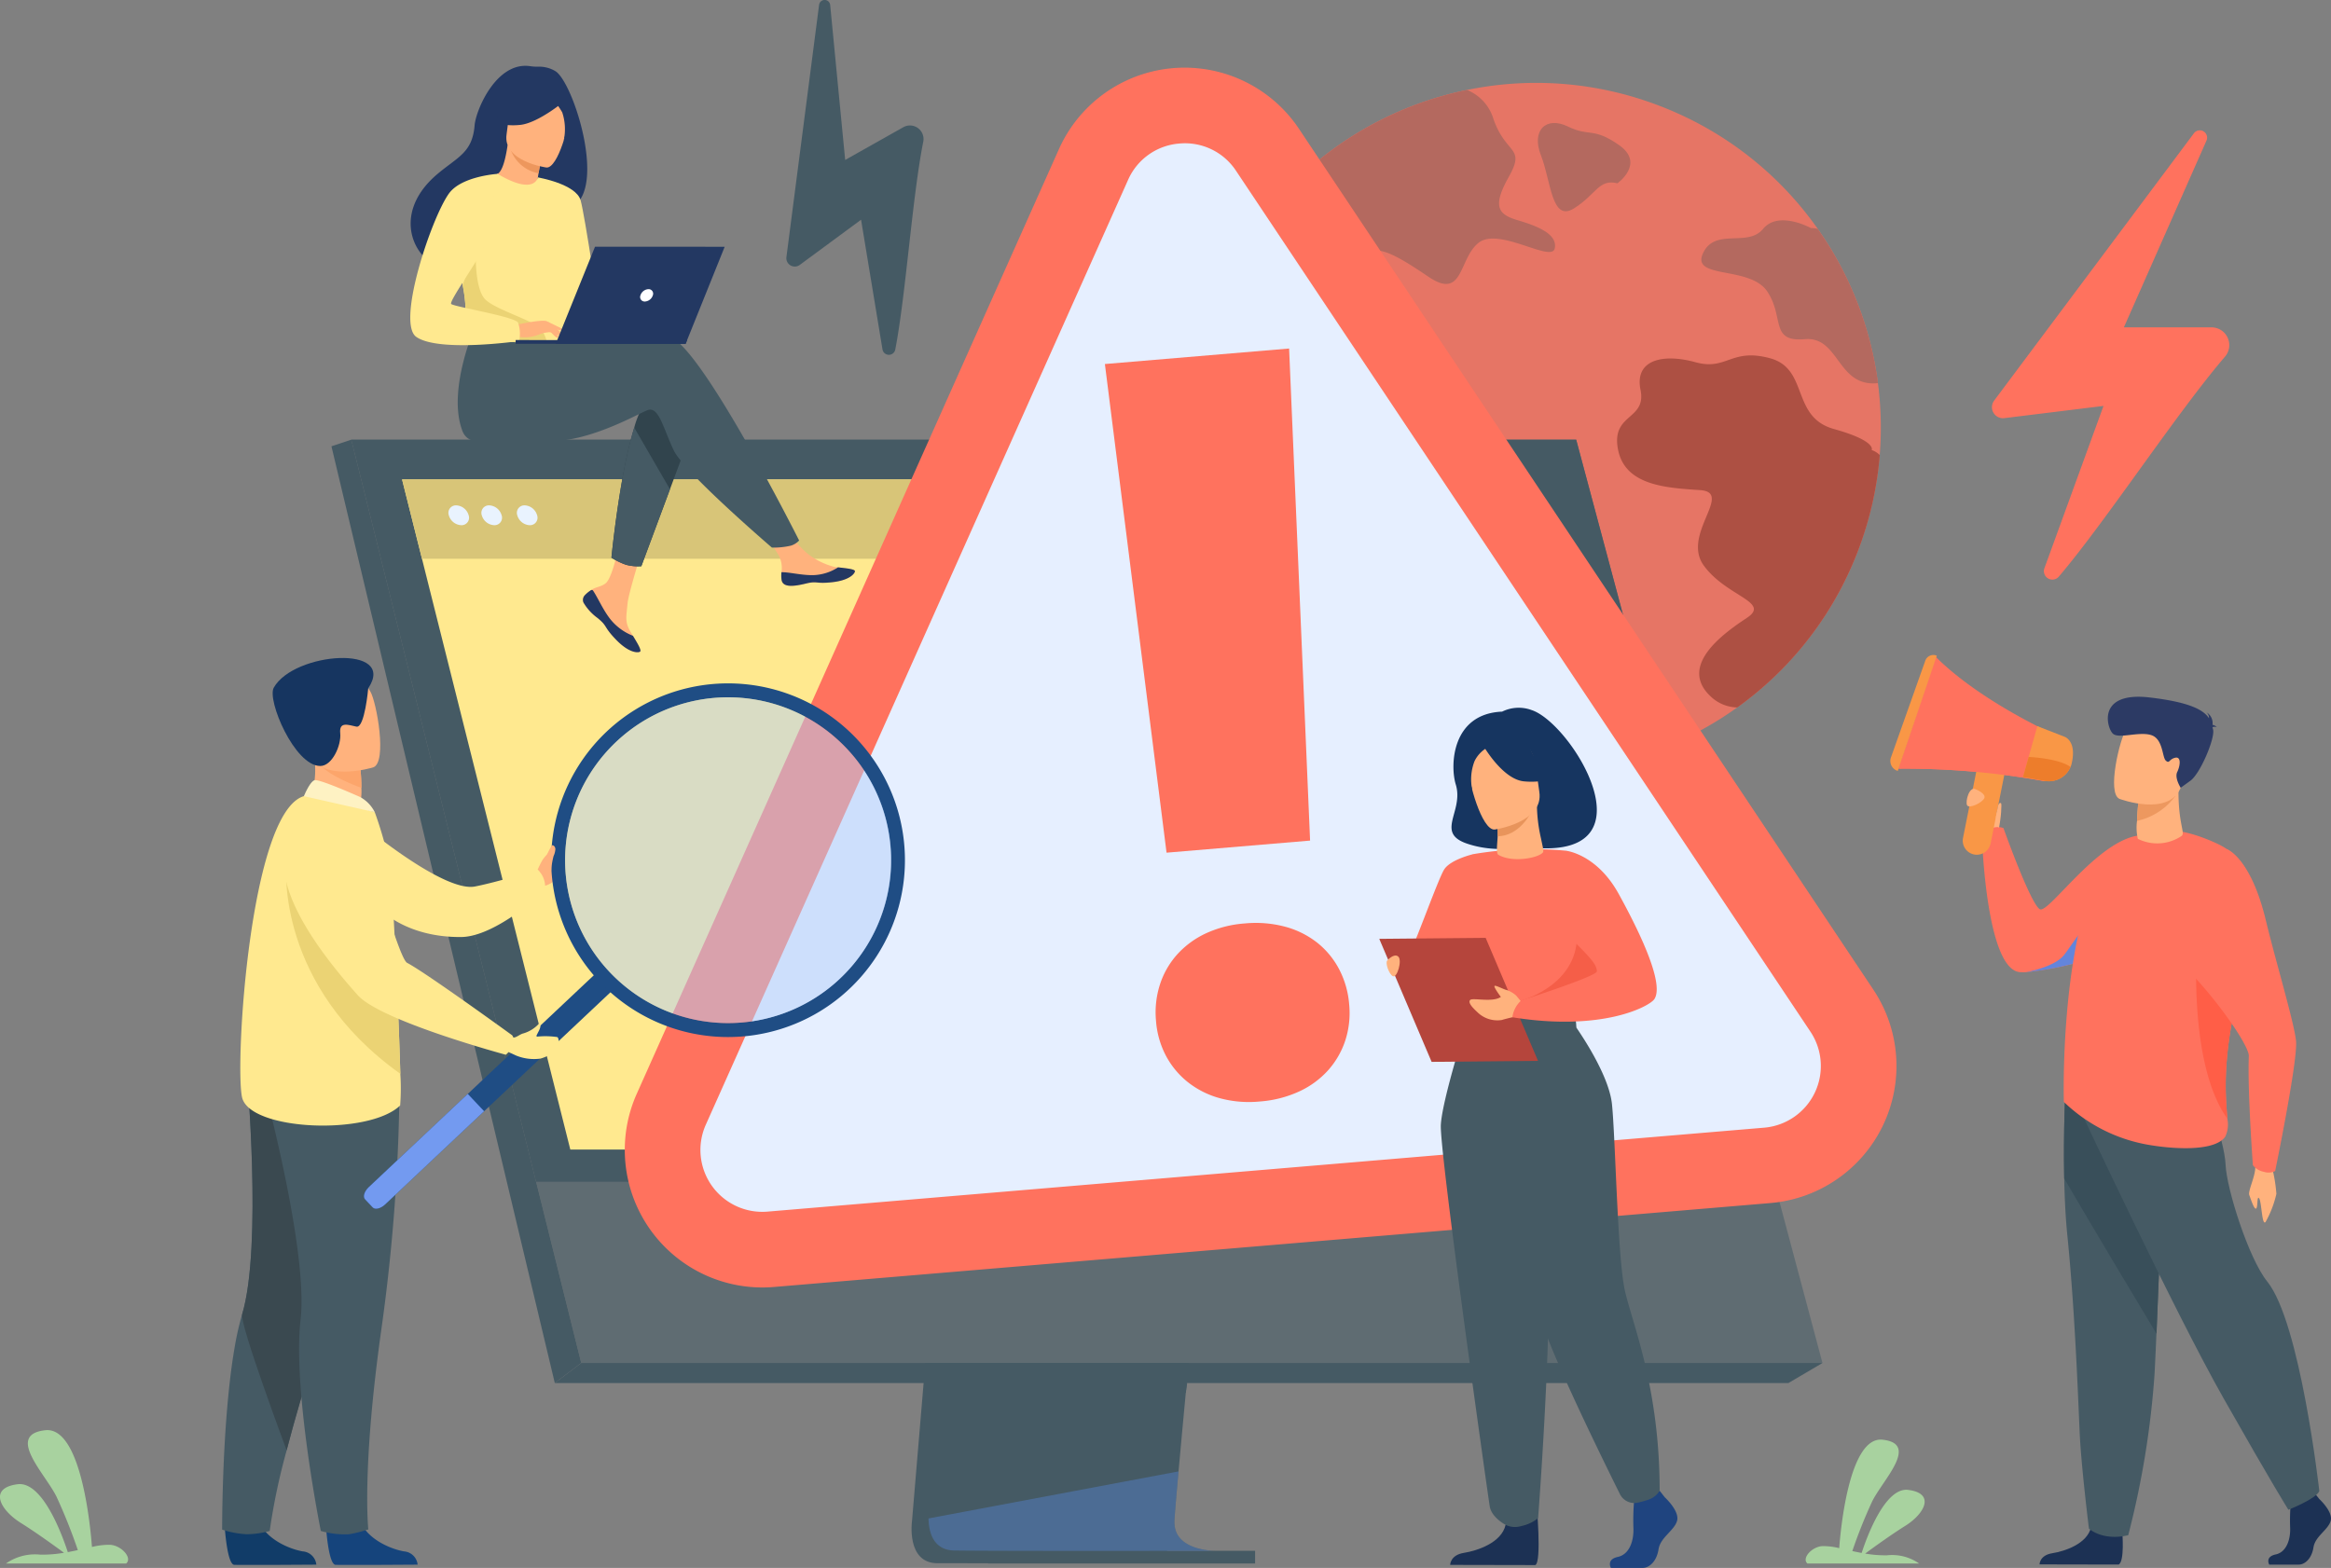 <svg xmlns="http://www.w3.org/2000/svg" width="274.9" height="184.944" viewBox="0 0 274.9 184.944">
  <rect x="0" y="0" width="274.9" height="184.944" fill="#808080" stroke="none"/>
  <g id="Grupo_140315" data-name="Grupo 140315" transform="translate(-375.871 -204.218)">
    <g id="Grupo_140299" data-name="Grupo 140299" transform="translate(516.371 213.998)" opacity="0.8">
      <path id="Trazado_201352" data-name="Trazado 201352" d="M1568.48,640.1a40.932,40.932,0,0,1-3.119,6.656,40.659,40.659,0,0,1-75.643-17.779,39.927,39.927,0,0,1,.051-6.2,40.941,40.941,0,0,1,6.13-18.264c.016-.028.035-.054.052-.083a40.755,40.755,0,0,1,23.172-17.305c.992-.284,2-.531,3.013-.738a40.426,40.426,0,0,1,22.031,1.625q1.458.53,2.847,1.158a40.374,40.374,0,0,1,16.476,13.6h0a40.8,40.8,0,0,1,6.5,14.751q.374,1.705.6,3.445a40.462,40.462,0,0,1-2.116,19.132Z" transform="translate(-1489.621 -585.559)" fill="#ff725e"/>
      <g id="Grupo_140298" data-name="Grupo 140298" transform="translate(6.278 0.832)">
        <path id="Trazado_201353" data-name="Trazado 201353" d="M1562.228,609.527c-2.4,1.86-1.765,6.838-5.923,4.032s-6.768-4.331-7.945-1.883,2.506,3.789,1.536,6.457-2.943,2.95-5.022.759-2.141-4.3-5.51-4.229-4.807-1.316-4.643-3.845a3.56,3.56,0,0,0-.111-1.173c.017-.029.035-.054.052-.083a40.758,40.758,0,0,1,23.172-17.305c.992-.284,2-.531,3.013-.738a5.346,5.346,0,0,1,3.1,3.389c1.467,4.274,3.845,3.268,1.825,6.849s-1.189,4.458,1.016,5.116,4.747,1.581,4.4,3.326S1564.63,607.667,1562.228,609.527Z" transform="translate(-1534.61 -591.518)" fill="#c06356"/>
        <path id="Trazado_201354" data-name="Trazado 201354" d="M1878.083,838.317a40.936,40.936,0,0,1-3.119,6.657,40.421,40.421,0,0,1-11.357,12.464,4.639,4.639,0,0,1-3.025-1.192c-4.071-3.637,1.324-7.5,4.165-9.38s-2.434-2.5-5.094-6.167,3.567-8.627-.434-8.895-8.869-.527-9.684-4.815,3.395-3.4,2.658-7.016,2.745-4.288,6.47-3.257,4.183-1.715,8.8-.469,2.443,6.929,7.536,8.348,4.455,2.482,4.455,2.482a2.453,2.453,0,0,1,.955.593A40.722,40.722,0,0,1,1878.083,838.317Z" transform="translate(-1805.502 -784.604)" fill="#b84433"/>
        <path id="Trazado_201355" data-name="Trazado 201355" d="M1941.471,720.915c-4.848.507-4.521-5.546-8.638-5.187-4.15.362-2.374-2.589-4.429-5.638s-8.985-1.4-7.577-4.48,5.277-.671,7.09-2.887,5.647-.1,5.647-.1a2.926,2.926,0,0,1,.8.1s0,0,0,0a40.8,40.8,0,0,1,6.5,14.751Q1941.241,719.176,1941.471,720.915Z" transform="translate(-1866.774 -686.334)" fill="#c06356"/>
        <path id="Trazado_201356" data-name="Trazado 201356" d="M1791.817,626.573s3.292-2.331.2-4.5-3.47-.94-6.034-2.194-4.363.43-3.182,3.412,1.228,7.9,3.877,6.25S1789.608,626.021,1791.817,626.573Z" transform="translate(-1747.847 -615.564)" fill="#c06356"/>
      </g>
    </g>
    <path id="Trazado_201357" data-name="Trazado 201357" d="M483.426,1740.108H497.6c.76-.644-.526-2.108-1.869-2.206a8.28,8.28,0,0,0-2.164.256c-.2-2.591-1.309-14.239-5.508-13.771-4.721.524,0,5.13,1.335,7.856a64.815,64.815,0,0,1,2.508,6.283c-.383.083-.78.164-1.185.239-.626-1.922-2.954-8.384-5.915-8.008-3.476.441-2.079,3.032.385,4.57,1.808,1.131,4.027,2.739,5.082,3.515a15.036,15.036,0,0,1-2.773.222A5.977,5.977,0,0,0,483.426,1740.108Z" transform="translate(-106.85 -1351.467)" fill="#a8d29f"/>
    <path id="Trazado_201358" data-name="Trazado 201358" d="M2022.178,1747.011H2009.01c-.705-.6.488-1.958,1.736-2.049a7.7,7.7,0,0,1,2.01.238c.181-2.407,1.216-13.226,5.116-12.791,4.385.487,0,4.765-1.24,7.3a60.225,60.225,0,0,0-2.33,5.835c.356.077.725.153,1.1.222.581-1.785,2.744-7.787,5.494-7.437,3.229.409,1.931,2.816-.358,4.245-1.679,1.051-3.741,2.544-4.721,3.265a13.987,13.987,0,0,0,2.575.206A5.552,5.552,0,0,1,2022.178,1747.011Z" transform="translate(-1419.983 -1358.371)" fill="#a8d29f"/>
    <g id="Grupo_140300" data-name="Grupo 140300" transform="translate(598.798 281.476)">
      <path id="Trazado_201359" data-name="Trazado 201359" d="M2152.12,1199.978s.313-3.117-1.316-3.01-2.062.854-1.88,1.453a17.009,17.009,0,0,0,1.767,2.581Z" transform="translate(-2139.32 -1179.129)" fill="#ffb27d"/>
      <path id="Trazado_201360" data-name="Trazado 201360" d="M2185.249,1221.761a26.606,26.606,0,0,1-5.685,4.567c-.368.232-.752.466-1.157.7a43.018,43.018,0,0,1-5.316,2.616c-.224.093-.489.194-.785.3a38.279,38.279,0,0,1-9.256,2.137c-.231.009-.45.009-.653,0-4.036-.163-4.528-15.827-4.528-15.827a1.985,1.985,0,0,1,2.523-1.173s3.149,8.846,4.277,9.568c1,.641,6.764-8.092,11.722-8.7C2179.729,1215.539,2185.249,1221.761,2185.249,1221.761Z" transform="translate(-2147.049 -1194.666)" fill="#ff725e"/>
      <path id="Trazado_201361" data-name="Trazado 201361" d="M2216.214,1802.511s.3,3.448-.431,3.807l-9.328-.019s0-1.077,1.5-1.316,4.131-1.116,4.576-3.07S2216.214,1802.511,2216.214,1802.511Z" transform="translate(-2188.856 -1699.03)" fill="#1c3154"/>
      <path id="Trazado_201362" data-name="Trazado 201362" d="M2227.139,1445.051c.046,2.255.154,4.58.366,6.671,1.007,9.918,1.361,21.9,1.506,24.212.251,4.011,1.043,10.418,1.043,10.418s1.572,1.492,4.635.78a104.358,104.358,0,0,0,3.1-18.945c.009-.16.018-.32.025-.48.066-1.285.135-2.754.2-4.337.467-10.61.974-26.371.974-26.371l-11.705-2.748S2227.024,1439.43,2227.139,1445.051Z" transform="translate(-2206.629 -1383.304)" fill="#455a64"/>
      <path id="Trazado_201363" data-name="Trazado 201363" d="M2227.139,1445.051c2.966,5.118,8.621,14.548,10.886,18.318.467-10.61.974-26.371.974-26.371l-11.705-2.748S2227.024,1439.43,2227.139,1445.051Z" transform="translate(-2206.629 -1383.304)" fill="#394f5a"/>
      <path id="Trazado_201364" data-name="Trazado 201364" d="M2204.254,1297.884a38.306,38.306,0,0,1-9.256,2.137c.406-.076,3.358-.661,4.45-1.979,1.173-1.417,3.147-5.266,4.718-3.7C2204.906,1295.086,2204.688,1296.548,2204.254,1297.884Z" transform="translate(-2178.998 -1262.604)" fill="#6385db"/>
      <path id="Trazado_201365" data-name="Trazado 201365" d="M2386.152,1498.631a18.178,18.178,0,0,1,.608,3.482,12.469,12.469,0,0,1-1.271,3.31c-.442.532-.461-2.313-.755-2.76s-.135,1.062-.37,1.186-.629-1.143-.8-1.592.628-2.012.7-3.132S2386.152,1498.631,2386.152,1498.631Z" transform="translate(-2341.227 -1438.551)" fill="#ffb27d"/>
      <path id="Trazado_201366" data-name="Trazado 201366" d="M2405.833,1778.23s1.66,1.515,1.336,2.592-1.822,1.794-2.025,3.11-1.012,2.033-1.741,2.033h-3.475s-.536-.926.76-1.2,1.784-1.825,1.7-3.261a25.323,25.323,0,0,1,.122-3.349l2.754-.638Z" transform="translate(-2355.238 -1678.669)" fill="#1c3154"/>
      <path id="Trazado_201367" data-name="Trazado 201367" d="M2241.641,1433.7s10.957,23.445,16.788,33.732,7.653,13.158,7.653,13.158,3.341-1.316,3.645-2.213c0,0-2.23-19.86-6.135-24.7-2.207-2.735-4.8-10.945-4.92-13.816s-2.681-9.723-2.681-9.723Z" transform="translate(-2219.133 -1379.765)" fill="#455a64"/>
      <path id="Trazado_201368" data-name="Trazado 201368" d="M2226.906,1249.127a18.991,18.991,0,0,0,9.632,5c2.661.509,8.062,1,9.4-.893a3.388,3.388,0,0,0,.248-2.131c-.18-2.672-.853-7.839,2.182-18.222a17.692,17.692,0,0,0,.584-2.775c.663-5.312.591-9.321-4.018-11.464-6.905-3.21-9.739-.569-9.739-.569a11.566,11.566,0,0,0-5.351,6.717C2226.489,1234.794,2226.906,1249.127,2226.906,1249.127Z" transform="translate(-2206.439 -1196.412)" fill="#ff725e"/>
      <path id="Trazado_201369" data-name="Trazado 201369" d="M2293.952,1179.567a5.125,5.125,0,0,1-5.158.338,5.915,5.915,0,0,1-.094-2.12c.038-.994.132-1.97.132-1.97l2.457-1.613,2.344-1.538C2293.352,1177.954,2294.477,1179.192,2293.952,1179.567Z" transform="translate(-2259.602 -1158.22)" fill="#ffb27d"/>
      <path id="Trazado_201370" data-name="Trazado 201370" d="M2293.384,1184.334a7.549,7.549,0,0,1-4.521,2.937c.038-.994.144-2.089.144-2.089l2.445-1.493Z" transform="translate(-2259.765 -1167.705)" fill="#ed985f"/>
      <path id="Trazado_201371" data-name="Trazado 201371" d="M2270.091,1131.4s5.944,2.218,7.267-1.444,2.98-5.843-.759-7.414-4.985-.437-5.729.677S2268.579,1130.731,2270.091,1131.4Z" transform="translate(-2243.062 -1114.428)" fill="#ffb27d"/>
      <path id="Trazado_201372" data-name="Trazado 201372" d="M2276.491,1108.074c.068-.053.207-.079.5-.038a1.183,1.183,0,0,0-.5-.256,1.467,1.467,0,0,0-.705-1.463.875.875,0,0,1,.294.7c-.632-.972-2.215-1.9-7-2.459-6.3-.736-5.041,3.641-4.331,4.273s2.988-.267,4.46.148,1.331,2.633,1.78,3.03.353-.167,1.1-.342.589.976.244,1.677.406,1.864.406,1.864l1.157-.839c1.157-.839,2.915-5.012,2.665-6.025C2276.536,1108.256,2276.514,1108.165,2276.491,1108.074Z" transform="translate(-2238.493 -1099.546)" fill="#2c3a64"/>
      <path id="Trazado_201373" data-name="Trazado 201373" d="M2342.467,1330.415c-.18-2.672-.853-7.839,2.182-18.222a17.745,17.745,0,0,0,.584-2.775h0c-2.255-.744-6.364.911-6.364.911S2337.9,1324.053,2342.467,1330.415Z" transform="translate(-2302.719 -1275.725)" fill="#ff5e47"/>
      <path id="Trazado_201374" data-name="Trazado 201374" d="M2304.075,1233.426s2.775,1.009,4.544,8.355c1.169,4.854,3.322,11.988,3.565,14.23s-2.461,15.367-2.461,15.367a1.761,1.761,0,0,1-1.316.091,2.171,2.171,0,0,1-1.31-.784s-.646-8.748-.48-12.879c.069-1.716-7.944-12.568-12.27-13.966C2292.649,1243.292,2304.075,1233.426,2304.075,1233.426Z" transform="translate(-2264.336 -1210.502)" fill="#ff725e"/>
      <path id="Trazado_201375" data-name="Trazado 201375" d="M2086.991,1083.881a92.285,92.285,0,0,1,17.274,1.476l.967-2.437,1.06-2.669s-9.291-4-14.875-9.569Z" transform="translate(-2086.062 -1070.467)" fill="#ff725e"/>
      <path id="Trazado_201376" data-name="Trazado 201376" d="M2085.815,1069.227l-4.6,13.591h0a1.225,1.225,0,0,1-.807-1.584l4.052-11.42a1.011,1.011,0,0,1,1.359-.587Z" transform="translate(-2080.333 -1069.142)" fill="#f99746"/>
      <path id="Trazado_201377" data-name="Trazado 201377" d="M2142.887,1168.587h0a1.665,1.665,0,0,0,1.953-1.3l1.585-7.932a1.665,1.665,0,0,0-1.3-1.953h0a1.665,1.665,0,0,0-1.953,1.3l-1.586,7.932A1.665,1.665,0,0,0,2142.887,1168.587Z" transform="translate(-2133.01 -1145.056)" fill="#f99746"/>
      <path id="Trazado_201378" data-name="Trazado 201378" d="M2086.991,1155.657a92.3,92.3,0,0,1,17.274,1.476l.967-2.436C2096.536,1152.921,2086.991,1155.657,2086.991,1155.657Z" transform="translate(-2086.062 -1142.243)" fill="#ff725e"/>
      <path id="Trazado_201379" data-name="Trazado 201379" d="M2192.449,1135.34l2.506.441a2.764,2.764,0,0,0,3.1-1.636,1.7,1.7,0,0,0,.148-.453c.6-2.614-.832-3.1-.832-3.1l-3.225-1.257-1.025,3.626v.013Z" transform="translate(-2176.804 -1120.94)" fill="#f99746"/>
      <path id="Trazado_201380" data-name="Trazado 201380" d="M2192.449,1157.7l2.506.441a2.764,2.764,0,0,0,3.1-1.636c-1.418-1.031-4.934-1.179-4.934-1.179v.013Z" transform="translate(-2176.804 -1143.3)" fill="#ed7d2b"/>
      <path id="Trazado_201381" data-name="Trazado 201381" d="M2145.92,1182.3s1.226.489,1,1.028-1.784,1.282-2.03.856S2145.149,1181.843,2145.92,1182.3Z" transform="translate(-2135.829 -1166.448)" fill="#ffb27d"/>
      <path id="Trazado_201382" data-name="Trazado 201382" d="M2169.988,1197.187a17.16,17.16,0,0,0,.246-1.83c.014-.576.082-1.047-.054-1.063s-.234.09-.289.275-.268,1.334-.268,1.334l.107,1.109Z" transform="translate(-2157.164 -1176.829)" fill="#ffb27d"/>
    </g>
    <g id="Grupo_140302" data-name="Grupo 140302" transform="translate(414.959 256.079)">
      <path id="Trazado_201383" data-name="Trazado 201383" d="M1260.131,1204.353l-6.945,82.579s-.728,5.006,3,5.014c6.122.015,30.472,0,30.472,0s-4.608-1.042-4.552-3.386c.066-2.763,8.117-84.988,8.117-84.988Z" transform="translate(-1184.716 -1159.416)" fill="#455a64"/>
      <path id="Trazado_201384" data-name="Trazado 201384" d="M1301.288,1281.241c-1.2,0-24.778.043-30.74-.033-2.6-.032-3.054-2.31-3.075-3.784a7.384,7.384,0,0,1,.079-1.229l.181-2.146.46-5.47.407-4.833.522-6.211.44-5.242,4.935-58.678,30.088-.781s-3.391,34.411-5.79,59.459c-.268,2.791-.522,5.467-.758,7.965q-.115,1.2-.221,2.336c-.222,2.37-.426,4.546-.6,6.467-.093,1.013-.179,1.954-.257,2.816-.306,3.378-.485,5.535-.488,5.945a3.471,3.471,0,0,0,.058.668C1297.02,1281.122,1300.835,1281.241,1301.288,1281.241Z" transform="translate(-1197.058 -1150.176)" fill="#455a64"/>
      <path id="Trazado_201385" data-name="Trazado 201385" d="M779.653,887.135l16.917,67.952,2.316,9.306,7.879,31.65H953.147L924.105,887.135Z" transform="translate(-777.308 -887.135)" fill="#5f6c72"/>
      <path id="Trazado_201386" data-name="Trazado 201386" d="M765.193,887.134l-2.344.781,26.34,110.491,3.117-2.364Z" transform="translate(-762.849 -887.134)" fill="#455a64"/>
      <path id="Trazado_201387" data-name="Trazado 201387" d="M951.617,1670H1097.1l4.017-2.364H954.734Z" transform="translate(-925.277 -1558.725)" fill="#455a64"/>
      <rect id="Rectángulo_42572" data-name="Rectángulo 42572" width="31.499" height="1.497" transform="translate(108.927 132.561) rotate(180)" fill="#455a64"/>
      <path id="Trazado_201388" data-name="Trazado 201388" d="M1302.422,1684.568l-.162,1.144-29.623,5.985.406-4.833.194-2.3Z" transform="translate(-1201.502 -1573.296)" fill="#455a64"/>
      <path id="Trazado_201389" data-name="Trazado 201389" d="M1301.293,1768.665c-1.2,0-24.778.043-30.74-.033-2.6-.032-3.054-2.31-3.075-3.784l29.483-5.547c-.306,3.378-.486,5.535-.488,5.945a3.49,3.49,0,0,0,.058.668C1297.026,1768.547,1300.841,1768.665,1301.293,1768.665Z" transform="translate(-1197.063 -1637.601)" fill="#5888dd" opacity="0.4"/>
      <path id="Trazado_201390" data-name="Trazado 201390" d="M779.651,887.134H924.1l23.438,87.528h-146.1Z" transform="translate(-777.306 -887.134)" fill="#455a64"/>
      <path id="Trazado_201391" data-name="Trazado 201391" d="M977.624,999.783H842.372l-4.833-19.254-1.87-7.45-.762-3.038-4.968-19.786-.258-1.03-2.626-10.459-1.175-4.68-1-3.992-2.349-9.358h133.3l2.58,9.358,1.1,3.992,1.29,4.68,8.5,30.83h0l.721,2.612.335,1.213,5.868,21.285Z" transform="translate(-814.202 -916.047)" fill="#ffe98f"/>
      <path id="Trazado_201392" data-name="Trazado 201392" d="M958.415,930.093H824.883l-2.349-9.359h133.3Z" transform="translate(-814.205 -916.045)" fill="#d8c578"/>
      <g id="Grupo_140301" data-name="Grupo 140301" transform="translate(13.807 7.748)">
        <path id="Trazado_201393" data-name="Trazado 201393" d="M861.831,943.83a.884.884,0,0,1,.878-1.17,1.6,1.6,0,0,1,1.462,1.17.884.884,0,0,1-.878,1.17A1.6,1.6,0,0,1,861.831,943.83Z" transform="translate(-861.795 -942.66)" fill="#e9f3fe"/>
        <path id="Trazado_201394" data-name="Trazado 201394" d="M889.689,943.83a.884.884,0,0,1,.878-1.17,1.6,1.6,0,0,1,1.462,1.17.884.884,0,0,1-.878,1.17A1.6,1.6,0,0,1,889.689,943.83Z" transform="translate(-885.766 -942.66)" fill="#e9f3fe"/>
        <path id="Trazado_201395" data-name="Trazado 201395" d="M919.686,943.83a.884.884,0,0,1,.878-1.17,1.6,1.6,0,0,1,1.462,1.17.884.884,0,0,1-.878,1.17A1.6,1.6,0,0,1,919.686,943.83Z" transform="translate(-911.577 -942.66)" fill="#e9f3fe"/>
      </g>
    </g>
    <path id="Trazado_201396" data-name="Trazado 201396" d="M1539.054,206.361c5.466-6.418,13.9-19.311,19.572-25.914a2.094,2.094,0,0,0-1.595-3.456H1546.7l9.741-22.027a.863.863,0,0,0-1.481-.866l-23.554,31.525a1.3,1.3,0,0,0,1.2,2.074l11.692-1.44-6.956,19.108A1,1,0,0,0,1539.054,206.361Z" transform="translate(-920.356 65.841)" fill="#ff725e"/>
    <path id="Trazado_201397" data-name="Trazado 201397" d="M1160.158,556.705c1.23-6.308,2.006-18.024,3.306-24.533a1.6,1.6,0,0,0-2.352-1.7l-6.859,3.863-1.769-18.274a.658.658,0,0,0-1.308-.021l-3.852,29.748a.993.993,0,0,0,1.575.927l7.227-5.329,2.527,15.293A.765.765,0,0,0,1160.158,556.705Z" transform="translate(-678.708 -311.25)" fill="#455a64"/>
    <g id="Grupo_140306" data-name="Grupo 140306" transform="translate(449.533 212.198)">
      <path id="Trazado_201398" data-name="Trazado 201398" d="M1172.91,729.657l-117.523,9.9a11.764,11.764,0,0,1-11.728-16.522l49.79-111.431a11.764,11.764,0,0,1,20.527-1.729l67.733,101.529A11.764,11.764,0,0,1,1172.91,729.657Z" transform="translate(-1038.154 -600.177)" fill="#e6efff"/>
      <g id="Grupo_140303" data-name="Grupo 140303">
        <path id="Trazado_201399" data-name="Trazado 201399" d="M1145.753,706.58l-117.523,9.9a16.225,16.225,0,0,1-16.176-22.787l49.79-111.431a16.225,16.225,0,0,1,28.311-2.385l67.732,101.53a16.225,16.225,0,0,1-12.135,25.172Zm-69.708-124.974a7.21,7.21,0,0,0-6.054,4.3L1020.2,697.334a7.3,7.3,0,0,0,7.281,10.256l117.523-9.9a7.3,7.3,0,0,0,5.462-11.33L1082.733,584.83A7.21,7.21,0,0,0,1076.045,581.605Z" transform="translate(-1010.622 -572.655)" fill="#ff725e"/>
      </g>
      <g id="Grupo_140305" data-name="Grupo 140305" transform="translate(56.639 33.128)">
        <g id="Grupo_140304" data-name="Grupo 140304">
          <path id="Trazado_201400" data-name="Trazado 201400" d="M1422.558,889.369a10.751,10.751,0,0,1,.458-4.268,9.846,9.846,0,0,1,2.011-3.532,10.561,10.561,0,0,1,3.376-2.5,13.168,13.168,0,0,1,4.624-1.187,13.47,13.47,0,0,1,4.792.394,10.5,10.5,0,0,1,3.783,1.9,9.859,9.859,0,0,1,2.573,3.146,10.767,10.767,0,0,1,1.165,4.131,10.515,10.515,0,0,1-.46,4.234,9.927,9.927,0,0,1-2.014,3.5,10.464,10.464,0,0,1-3.411,2.506,13.466,13.466,0,0,1-4.659,1.19,13.167,13.167,0,0,1-4.757-.4,10.529,10.529,0,0,1-3.748-1.9,9.918,9.918,0,0,1-2.571-3.111A10.5,10.5,0,0,1,1422.558,889.369Zm18.17-21.261-16.928,1.426-7.271-57.639,21.725-1.83Z" transform="translate(-1416.528 -810.065)" fill="#ff725e"/>
        </g>
      </g>
    </g>
    <g id="Grupo_140310" data-name="Grupo 140310" transform="translate(402.067 281.831)">
      <path id="Trazado_201401" data-name="Trazado 201401" d="M936.749,1235.695s.369-.829.607-1.221,1.258-1.542,1.432-1.282.868,2.012.5,2.5.024,1.344-1.81,1.861Z" transform="translate(-899.591 -1210.623)" fill="#ffb27d"/>
      <path id="Trazado_201402" data-name="Trazado 201402" d="M790.676,1213.861s9.389,7.838,13.05,7.112c2.863-.567,7.388-2,7.388-2a2.888,2.888,0,0,1,.857,2.5s-5.766,5.426-9.874,5.461c-6.421.055-9.45-3.182-9.45-3.182Z" transform="translate(-773.9 -1194.022)" fill="#ffe98f"/>
      <path id="Trazado_201403" data-name="Trazado 201403" d="M672.668,1797.584s.273,4.4,1.123,4.46c.113.008,4.315.008,4.315.008l5.363-.031a1.74,1.74,0,0,0-1.6-1.565c-1.568-.273-4.192-1.375-5.141-3.447C675.726,1794.829,672.668,1797.584,672.668,1797.584Z" transform="translate(-672.359 -1695.076)" fill="#113c68"/>
      <path id="Trazado_201404" data-name="Trazado 201404" d="M670.453,1473.763a11.185,11.185,0,0,0,2.9.545,10.66,10.66,0,0,0,2.71-.387,74.211,74.211,0,0,1,2-9.508c.886-3.428,2.15-7.836,3.949-13.313,4.975-15.137,6.487-23.992,6.625-24.831.007-.044.01-.066.01-.066l-.016-.007-15.294-6.715s1.89,20.862-.521,28.87a33.707,33.707,0,0,0-.875,3.836C670.417,1460.885,670.453,1473.763,670.453,1473.763Z" transform="translate(-670.452 -1370.95)" fill="#455a64"/>
      <path id="Trazado_201405" data-name="Trazado 201405" d="M692.545,1464.413c.886-3.428,2.15-7.836,3.949-13.313,4.975-15.137,6.488-23.992,6.625-24.831,0-.025,0-.048-.006-.073l-15.294-6.715s1.89,20.862-.521,28.87C686.961,1449.47,692.545,1464.413,692.545,1464.413Z" transform="translate(-684.936 -1370.95)" fill="#3a4950"/>
      <path id="Trazado_201406" data-name="Trazado 201406" d="M758.276,1797.584s.272,4.4,1.123,4.46c.113.008,4.314.008,4.314.008l5.363-.031a1.74,1.74,0,0,0-1.6-1.565c-1.568-.273-4.192-1.375-5.141-3.447C761.334,1794.829,758.276,1797.584,758.276,1797.584Z" transform="translate(-746.021 -1695.076)" fill="#15447c"/>
      <path id="Trazado_201407" data-name="Trazado 201407" d="M720.144,1423.005a217.706,217.706,0,0,1-2.14,30.117c-2.339,16.6-1.546,23.645-1.546,23.645a15.887,15.887,0,0,1-2.255.573,10.235,10.235,0,0,1-3.346-.387s-3.348-16.6-2.388-24.913-4.585-28.509-4.585-28.509Z" transform="translate(-699.218 -1373.982)" fill="#455a64"/>
      <path id="Trazado_201408" data-name="Trazado 201408" d="M742.7,1155.076l2.985,1.958,2.719-.769a6.5,6.5,0,0,0,.636-3.26,20.28,20.28,0,0,0-.107-2.171l-4.028-1.778-1.5-.662c0,.023.117,1.234.133,1.411A10.28,10.28,0,0,1,742.7,1155.076Z" transform="translate(-732.618 -1137.689)" fill="#ffb27d"/>
      <path id="Trazado_201409" data-name="Trazado 201409" d="M704.68,1224.686c-3.716,3.588-17.779,2.984-18.646-.969s.945-33.65,7.293-35.515c1.317-.387,8.359,1.889,8.359,1.889a44.642,44.642,0,0,1,1.83,6.571c.141.716.551,8.305.859,15.405.143,3.321.265,6.535.326,8.888A25.657,25.657,0,0,1,704.68,1224.686Z" transform="translate(-683.686 -1171.905)" fill="#ffe98f"/>
      <path id="Trazado_201410" data-name="Trazado 201410" d="M750.144,1153.94c.817,1.382,3.684,2.591,5.2,3.145a20.284,20.284,0,0,0-.107-2.171l-4.028-1.778C750.322,1153.124,749.78,1153.323,750.144,1153.94Z" transform="translate(-738.925 -1141.77)" fill="#fca56b"/>
      <path id="Trazado_201411" data-name="Trazado 201411" d="M742.453,1098.254s-6.49,2.025-7.688-2.036-2.843-6.535,1.25-8,5.359-.153,6.089,1.1S744.11,1097.623,742.453,1098.254Z" transform="translate(-724.619 -1085.356)" fill="#ffb27d"/>
      <path id="Trazado_201412" data-name="Trazado 201412" d="M724.437,1075.259s-.414,4.726-1.391,4.521-2.053-.644-1.91.781-.95,3.867-2.359,3.861c-3.022-.012-6.306-7.768-5.479-9.239C715.685,1070.939,727.888,1070.083,724.437,1075.259Z" transform="translate(-707.208 -1071.683)" fill="#163560"/>
      <path id="Trazado_201413" data-name="Trazado 201413" d="M746.179,1176.92c-.084-.035-4.831-2.165-5.386-1.981s-1.247,1.879-1.247,1.879l8.36,1.89A4.153,4.153,0,0,0,746.179,1176.92Z" transform="translate(-729.904 -1160.521)" fill="#fef2c3"/>
      <g id="Grupo_140308" data-name="Grupo 140308" transform="translate(16.729 2.993)">
        <path id="Trazado_201414" data-name="Trazado 201414" d="M819.444,1338.34,792.831,1363.4c-.522.491-1.179.647-1.462.348l-.9-.954c-.282-.3-.086-.947.435-1.438l26.613-25.056c.522-.491,1.179-.648,1.462-.348l.9.954C820.161,1337.2,819.966,1337.848,819.444,1338.34Z" transform="translate(-790.342 -1301.934)" fill="#1f4d84"/>
        <path id="Trazado_201415" data-name="Trazado 201415" d="M804.509,1442.193l-11.678,11c-.522.491-1.179.648-1.462.348l-.9-.954c-.282-.3-.086-.947.435-1.438l11.678-11Z" transform="translate(-790.342 -1391.726)" fill="#739af0"/>
        <path id="Trazado_201416" data-name="Trazado 201416" d="M949.489,1120.076a20.859,20.859,0,1,0,34.573-20.962q-.16-.16-.328-.316a20.86,20.86,0,0,0-34.246,21.278Zm5.962-19.252a19.213,19.213,0,1,1,.828,27.158A19.19,19.19,0,0,1,955.451,1100.824Z" transform="translate(-926.503 -1093.131)" fill="#1f4d84"/>
        <g id="Grupo_140307" data-name="Grupo 140307" transform="translate(23.727 1.647)" opacity="0.5">
          <path id="Trazado_201417" data-name="Trazado 201417" d="M993.587,1137.309a19.214,19.214,0,1,1-.828-27.157A19.133,19.133,0,0,1,993.587,1137.309Z" transform="translate(-960.382 -1104.933)" fill="#b3cff9"/>
        </g>
      </g>
      <path id="Trazado_201418" data-name="Trazado 201418" d="M738,1272.783c-14.664-10.449-13.445-24.392-13.445-24.392,5.36,3.023,10.678,9.706,13.118,15.5C737.815,1267.216,737.936,1270.43,738,1272.783Z" transform="translate(-716.983 -1223.734)" fill="#ebd374"/>
      <g id="Grupo_140309" data-name="Grupo 140309" transform="translate(7.265 18.187)">
        <path id="Trazado_201419" data-name="Trazado 201419" d="M913.949,1381.964a4,4,0,0,0,1.873-1.157s.441.03-.072.971c-.043.079-.138.281-.21.424a.091.091,0,0,0,.077.131,9.76,9.76,0,0,1,2.346.049c.159.033.2.413.2.575a1.469,1.469,0,0,1-.309,1,5.124,5.124,0,0,1-1.853.97,5.6,5.6,0,0,1-2.867-.36l-.939-.435.291-1.745.236.049C913.094,1382.517,913.558,1382.06,913.949,1381.964Z" transform="translate(-885.726 -1355.859)" fill="#ffe98f"/>
        <path id="Trazado_201420" data-name="Trazado 201420" d="M727.372,1202.019s-13.176,2.509,3.877,21.589c2.727,3.052,17.462,7.025,17.462,7.025s1.494-1.271.741-2.3c0,0-10.145-7.367-12.377-8.538-1-.527-3.9-11.758-5.534-14.464A7.379,7.379,0,0,0,727.372,1202.019Z" transform="translate(-722.516 -1202.019)" fill="#ffe98f"/>
      </g>
      <path id="Trazado_201421" data-name="Trazado 201421" d="M939.31,1233.22a6.722,6.722,0,0,0,.515-1.258,6.953,6.953,0,0,1,.85-1.925c.09-.089.385.026.419.41a2.236,2.236,0,0,1-.212.833,9.377,9.377,0,0,0-.279,1.656C940.4,1233.6,939.31,1233.22,939.31,1233.22Z" transform="translate(-901.794 -1207.916)" fill="#ffb27d"/>
    </g>
    <g id="Grupo_140312" data-name="Grupo 140312" transform="translate(424.256 211.982)">
      <g id="Grupo_140311" data-name="Grupo 140311" transform="translate(0 0)">
        <path id="Trazado_201422" data-name="Trazado 201422" d="M975.625,974.783a.8.8,0,0,0-.142.85.007.007,0,0,0,0,0,5.283,5.283,0,0,0,1.669,1.832c.1.081.19.155.268.224l.06.054.046.042c.733.677.457.831,1.775,2.2,1.5,1.564,2.537,1.593,2.832,1.451.249-.121-.256-.951-.817-1.883l-.082-.136c-.075-.124-.149-.25-.223-.374-.657-1.122-.488-1.648-.331-3.318.127-1.357,2.114-7.58,2.114-7.58l-2.88-.5s-.869,4.956-1.825,5.718c-.511.407-1.083.411-1.575.713l-.1.065A3.782,3.782,0,0,0,975.625,974.783Z" transform="translate(-955.055 -912.321)" fill="#ffb27d"/>
        <path id="Trazado_201423" data-name="Trazado 201423" d="M975.625,1014.839a.8.8,0,0,0-.142.85.007.007,0,0,0,0,0,6.12,6.12,0,0,0,1.671,1.826c.1.082.187.158.265.229l.06.054.046.042c.733.677.457.831,1.775,2.2,1.5,1.564,2.537,1.593,2.832,1.45.249-.121-.256-.951-.817-1.883a6.4,6.4,0,0,1-2.679-1.975c-.872-1.113-1.464-2.532-2.057-3.4l-.169-.032A3.79,3.79,0,0,0,975.625,1014.839Z" transform="translate(-955.055 -952.377)" fill="#233862"/>
        <path id="Trazado_201424" data-name="Trazado 201424" d="M1129.148,967.628c.177.889,1.445.741,2.861.4s1.08.066,3.095-.157,2.626-.974,2.688-1.273c.055-.266-.941-.36-2.009-.483l-.4-.049a8.721,8.721,0,0,1-3.184-1.569,12.793,12.793,0,0,1-2.585-3.072l-2.764.218s1.449,2.2,2.01,3.161a3.34,3.34,0,0,1,.271,1.884A3.546,3.546,0,0,0,1129.148,967.628Z" transform="translate(-1085.351 -906.957)" fill="#ffb27d"/>
        <path id="Trazado_201425" data-name="Trazado 201425" d="M1145.942,996.947c1.416-.345,1.079.066,3.095-.157s2.626-.974,2.687-1.273c.055-.266-.941-.36-2.009-.483l-.01.021a5.681,5.681,0,0,1-2.886.9c-1.367.033-2.815-.359-3.759-.344a3.561,3.561,0,0,0,.021.945C1143.259,997.441,1144.526,997.293,1145.942,996.947Z" transform="translate(-1099.285 -935.88)" fill="#233862"/>
        <path id="Trazado_201426" data-name="Trazado 201426" d="M1008.985,851.914l-2.586,6.951-3.376,9.076a5.465,5.465,0,0,1-1.792-.164,7.763,7.763,0,0,1-1.733-.844s.94-9.746,2.689-15.34a9.957,9.957,0,0,1,1.5-3.251C1006.4,845.141,1008.985,851.914,1008.985,851.914Z" transform="translate(-975.774 -808.918)" fill="#31444d"/>
        <path id="Trazado_201427" data-name="Trazado 201427" d="M894.574,791.5c-1.47-.475-5.308-.009-9.47.743a2.823,2.823,0,0,1-2.914-1.317h0l-10.474-.822s-3.459,7.664-1.568,12.548a1.837,1.837,0,0,0,1.83,1.182h0s6.329.011,8.354.012c5.209,0,11.025-3.577,11.778-3.727,1.231-.246,1.723,2.217,2.953,4.8s11.57,11.455,11.57,11.455a9.1,9.1,0,0,0,2.246-.23,2.212,2.212,0,0,0,.965-.608S898.39,792.734,894.574,791.5Z" transform="translate(-863.985 -759.547)" fill="#455a64"/>
        <path id="Trazado_201428" data-name="Trazado 201428" d="M846.836,571.73a3.716,3.716,0,0,0-2-.521,5.579,5.579,0,0,1-.966-.059c-4-.588-6.407,5.218-6.548,6.973-.26,3.221-1.964,3.712-4.363,5.728-4.811,4.043-3.4,8.744-.773,10.491,1.577,1.048,4.359,0,4.359,0,.039.027,7.607-4.227,11.338-6.28C853.473,587.27,849.081,573.068,846.836,571.73Z" transform="translate(-829.734 -571.108)" fill="#233862"/>
        <path id="Trazado_201429" data-name="Trazado 201429" d="M905.664,643.911a4.93,4.93,0,0,1-3.073.093,5.48,5.48,0,0,1-2.029-2.433c.53-.024,1.112-.487,1.561-3.527l.226.081,3.793,1.366s-.275,1.217-.453,2.376C905.537,642.841,905.457,643.773,905.664,643.911Z" transform="translate(-890.642 -628.705)" fill="#ffb27d"/>
        <path id="Trazado_201430" data-name="Trazado 201430" d="M917.158,639.992s-.152.657-.373,1.883a4.284,4.284,0,0,1-3.42-3.25Z" transform="translate(-901.659 -629.205)" fill="#ed975d"/>
        <path id="Trazado_201431" data-name="Trazado 201431" d="M915.381,600.776s-5.19-.7-4.705-3.924.141-5.488,3.475-5.178,3.792,1.637,3.892,2.753S916.743,600.875,915.381,600.776Z" transform="translate(-899.318 -588.78)" fill="#ffb27d"/>
        <path id="Trazado_201432" data-name="Trazado 201432" d="M908.676,590.9s-3.323,2.862-5.583,3.092-3.115-.5-3.115-.5a8.824,8.824,0,0,0,2.135-2.89,1.59,1.59,0,0,1,1.31-.936C905.036,589.533,908.095,589.471,908.676,590.9Z" transform="translate(-890.139 -587.023)" fill="#233862"/>
        <path id="Trazado_201433" data-name="Trazado 201433" d="M947.434,593.235a8.182,8.182,0,0,1,1.461,1.872,6.283,6.283,0,0,1,.169,3.34s1.733-3.367.753-5A1.384,1.384,0,0,0,947.434,593.235Z" transform="translate(-930.974 -589.614)" fill="#233862"/>
        <path id="Trazado_201434" data-name="Trazado 201434" d="M882.546,672.551c-.161,10.506-.046,8.311-1.2,9.307a4.41,4.41,0,0,1-2.08.45c-3.222.213-8.884-.32-9.1-.915-.742-2.06-.218-2.7-.836-5.854-.064-.336-.144-.7-.238-1.094-.516-2.166-1.019-2.9.816-6.383,1.664-3.152,3.393-5.71,3.548-5.617,4.387,2.606,4.741.417,4.741.417S882.625,667.427,882.546,672.551Z" transform="translate(-863.156 -649.698)" fill="#ffe98f"/>
        <path id="Trazado_201435" data-name="Trazado 201435" d="M1006.4,884.208l-3.376,9.076a5.463,5.463,0,0,1-1.792-.164,7.763,7.763,0,0,1-1.733-.844s.94-9.746,2.689-15.34Z" transform="translate(-975.774 -834.261)" fill="#455a64"/>
        <path id="Trazado_201436" data-name="Trazado 201436" d="M937.3,665.444s4.514.767,5.044,2.711,2.271,13.743,2.271,13.743-1.273,1.243-2.333.182-3.333-11.04-3.333-11.04Z" transform="translate(-922.252 -652.281)" fill="#ffe98f"/>
        <path id="Trazado_201437" data-name="Trazado 201437" d="M883.684,736.089c-3.222.213-8.885-.32-9.1-.915-.742-2.06-.217-2.7-.836-5.854l1.555-4.375s-.259,4.872,1.178,6.154,5.882,2.476,6.58,3.547A3.92,3.92,0,0,1,883.684,736.089Z" transform="translate(-867.57 -703.479)" fill="#ebd374"/>
        <path id="Trazado_201438" data-name="Trazado 201438" d="M918.508,787.09s3.179-.707,3.691-.424a7.467,7.467,0,0,1,1.923,1.667c.157.357-1.142-.272-1.564-.385a3.759,3.759,0,0,0-1.35.3,4.488,4.488,0,0,1-2.419.242Z" transform="translate(-906.084 -756.53)" fill="#ffb27d"/>
        <path id="Trazado_201439" data-name="Trazado 201439" d="M839.775,662.444s-4.268.261-5.746,2.321c-2.081,2.9-6.21,15.26-3.847,16.909,2.662,1.858,12.118.49,12.118.49a3.84,3.84,0,0,0-.122-2.182c-.437-.712-7.551-1.863-7.88-2.192s4.107-6.4,4.107-7.387S839.775,662.444,839.775,662.444Z" transform="translate(-829.473 -649.699)" fill="#ffe98f"/>
        <path id="Trazado_201440" data-name="Trazado 201440" d="M946.061,793.416a6.153,6.153,0,0,0,.884.962.652.652,0,0,0,.359.077l-.448-.808Z" transform="translate(-929.793 -762.396)" fill="#ffb27d"/>
        <path id="Trazado_201441" data-name="Trazado 201441" d="M944.961,787.076l1.936.941a.345.345,0,0,1-.321.124,4.626,4.626,0,0,1-.84-.231Z" transform="translate(-928.846 -756.94)" fill="#ffb27d"/>
      </g>
      <path id="Trazado_201442" data-name="Trazado 201442" d="M938.727,802.914l-20.224-.007v.446l20.045.007Z" transform="translate(-906.079 -770.562)" fill="#233862"/>
      <path id="Trazado_201443" data-name="Trazado 201443" d="M952.394,735.479l15.316.005,4.611-11.455-15.292-.005Z" transform="translate(-935.242 -702.686)" fill="#233862"/>
      <path id="Trazado_201444" data-name="Trazado 201444" d="M1025.284,760.6a.531.531,0,0,0-.52-.729,1.045,1.045,0,0,0-.939.729.531.531,0,0,0,.52.729A1.045,1.045,0,0,0,1025.284,760.6Z" transform="translate(-996.68 -733.527)" fill="#fff"/>
    </g>
    <g id="Grupo_140314" data-name="Grupo 140314" transform="translate(538.531 287.714)">
      <path id="Trazado_201445" data-name="Trazado 201445" d="M1718.95,1114.109a4.4,4.4,0,0,0-3.492.18c-5.94.244-6.161,6.333-5.464,8.6.979,3.183-2.486,5.692,1.357,6.98,4.46,1.495,8.2-.279,7.946.491C1733.4,1131.47,1723.642,1115.667,1718.95,1114.109Z" transform="translate(-1700.97 -1113.845)" fill="#163560"/>
      <path id="Trazado_201446" data-name="Trazado 201446" d="M1679.006,1250.133a15.583,15.583,0,0,1-1.588,2.4c-1.234,1.546-7.711-2.123-7.153-2.4s3.813-9.655,4.588-10.834,3.416-1.79,3.416-1.79Z" transform="translate(-1667.188 -1220.253)" fill="#ff725e"/>
      <path id="Trazado_201447" data-name="Trazado 201447" d="M1849.821,1776.419s1.788,1.631,1.439,2.791-1.962,1.932-2.18,3.349-1.09,2.189-1.875,2.189h-3.742s-.578-1,.818-1.3,1.921-1.965,1.834-3.511a27.25,27.25,0,0,1,.131-3.606l2.965-.687Z" transform="translate(-1816.146 -1683.3)" fill="#1f447f"/>
      <path id="Trazado_201448" data-name="Trazado 201448" d="M1718.513,1786.147s.643,6.911-.141,7.3l-10.044-.02s0-1.159,1.613-1.417,4.448-1.2,4.927-3.306S1718.513,1786.147,1718.513,1786.147Z" transform="translate(-1699.969 -1692.336)" fill="#1c3154"/>
      <path id="Trazado_201449" data-name="Trazado 201449" d="M1724.792,1242.1a39.977,39.977,0,0,1,0,4.642c-.1,1.678-1.8,3.927-2.038,4.483-.6,1.395-1.286,1.622-1.286,1.622l-5.274,1.292-1.854.454-5.848-1.746s-2.663-7.434-1.594-11.619a32.171,32.171,0,0,1,2.7-7.091,41.724,41.724,0,0,1,10.984-.4Z" transform="translate(-1698.521 -1216.882)" fill="#ff725e"/>
      <path id="Trazado_201450" data-name="Trazado 201450" d="M1778.306,1300.224c-.1,1.679-2.3,3.868-2.541,4.424-.6,1.395-1.286,1.622-1.286,1.622l-5.274,1.292-.952-2.729s7.706-2.024,6.466-9.156Z" transform="translate(-1751.533 -1270.305)" fill="#f55e48"/>
      <path id="Trazado_201451" data-name="Trazado 201451" d="M1703.517,1379.674s-2.9,9.013-3.082,12.082,5.536,43.594,5.766,45.009c.217,1.333,1.872,2.182,1.872,2.182a2.505,2.505,0,0,0,1.848.142,4.568,4.568,0,0,0,1.984-.935s2.254-28.9.859-39.227a163.489,163.489,0,0,1-1.411-19.253Z" transform="translate(-1693.174 -1342.581)" fill="#455a64"/>
      <path id="Trazado_201452" data-name="Trazado 201452" d="M1740.7,1377.748s4.417,5.927,4.829,9.933.646,18.079,1.523,21.985,4.1,11.422,4.1,23.6a2.431,2.431,0,0,1-1.37,1.07,11.258,11.258,0,0,1-1.2.333,1.894,1.894,0,0,1-2.118-1.005c-2.179-4.388-9.12-18.539-9.477-21.476-.252-2.079-2.443-15.837-7.225-23.91-1.147-1.938.7-9.646.7-9.646Z" transform="translate(-1718.084 -1340.924)" fill="#455a64"/>
      <path id="Trazado_201453" data-name="Trazado 201453" d="M1718.22,1369.7a6.069,6.069,0,0,0,3.472.966c2.759.055,9.594-.7,9.594-.7a5.653,5.653,0,0,1,.292,1.744s-8.348,2.106-13.185.307A3.058,3.058,0,0,1,1718.22,1369.7Z" transform="translate(-1708.34 -1334)" fill="#455a64"/>
      <g id="Grupo_140313" data-name="Grupo 140313" transform="translate(11.432 36.196)">
        <path id="Trazado_201454" data-name="Trazado 201454" d="M1731.611,1376.091a1.435,1.435,0,1,1,1.259-1.424A1.351,1.351,0,0,1,1731.611,1376.091Zm0-2.432a1.024,1.024,0,1,0,.841,1.007A.937.937,0,0,0,1731.611,1373.659Z" transform="translate(-1730.352 -1373.242)" fill="#fff"/>
      </g>
      <path id="Trazado_201455" data-name="Trazado 201455" d="M1667.147,1322.758l-12.547.118-6.174-14.51,12.547-.117Z" transform="translate(-1648.426 -1281.121)" fill="#b5453c"/>
      <path id="Trazado_201456" data-name="Trazado 201456" d="M1731.141,1351.081l-.92-1.13a3.235,3.235,0,0,0-1.074-.65c-.452-.094-1.405-.644-1.5-.49s.733,1.261.733,1.261l.042.006c-.947.712-3.339.083-3.634.374-.358.352.493,1.114.949,1.542a3.349,3.349,0,0,0,2.778.824c.744-.231,1.914-.467,1.914-.467Z" transform="translate(-1714.061 -1316.001)" fill="#ffb27d"/>
      <path id="Trazado_201457" data-name="Trazado 201457" d="M1654.693,1323.787s.789-.9,1.29-.466-.132,2.545-.609,2.33S1654.418,1324.05,1654.693,1323.787Z" transform="translate(-1653.749 -1293.991)" fill="#ffb27d"/>
      <path id="Trazado_201458" data-name="Trazado 201458" d="M1767.269,1234.67s3.592.4,6.17,5.079c2.033,3.693,5.507,10.5,4.2,12.425-.576.844-6.093,3.849-16.736,2.131a3.22,3.22,0,0,1,1.026-1.967s8.957-2.876,8.941-3.448c-.029-1.082-1.21-2.017-6.213-7.022C1763.293,1240.509,1767.269,1234.67,1767.269,1234.67Z" transform="translate(-1745.205 -1217.81)" fill="#ff725e"/>
      <path id="Trazado_201459" data-name="Trazado 201459" d="M1753.292,1202.164c.123-.166-.035-.693-.233-1.676a18.354,18.354,0,0,1-.475-3.816l-.265.045-4.452.749s.1,1.19.1,2.312c0,.009,0,.019,0,.028.005.974-.263,2.445.066,2.638C1749.724,1203.431,1752.817,1202.8,1753.292,1202.164Z" transform="translate(-1733.991 -1185.114)" fill="#ffb27d"/>
      <path id="Trazado_201460" data-name="Trazado 201460" d="M1747.867,1197.739s.089,1.679.092,2.8c2.491-.06,3.821-2.478,4.36-3.548Z" transform="translate(-1733.991 -1185.388)" fill="#e8945b"/>
      <path id="Trazado_201461" data-name="Trazado 201461" d="M1727.1,1153.231s5.836-.831,5.262-4.457-.206-6.176-3.957-5.8-4.254,1.875-4.357,3.132S1725.564,1153.353,1727.1,1153.231Z" transform="translate(-1713.489 -1138.878)" fill="#ffb27d"/>
      <path id="Trazado_201462" data-name="Trazado 201462" d="M1736.2,1139.394s2.271,4,4.817,4.239,3.5-.585,3.5-.585a7.012,7.012,0,0,1-2.917-3.731S1737.076,1137.178,1736.2,1139.394Z" transform="translate(-1723.949 -1134.964)" fill="#163560"/>
      <path id="Trazado_201463" data-name="Trazado 201463" d="M1723.022,1144.278a3.657,3.657,0,0,0-1.46,1.569,5.935,5.935,0,0,0-.257,3.454s-1.661-2.7-.572-4.55C1721.887,1142.789,1723.022,1144.278,1723.022,1144.278Z" transform="translate(-1710.325 -1139.566)" fill="#163560"/>
    </g>
  </g>
</svg>
